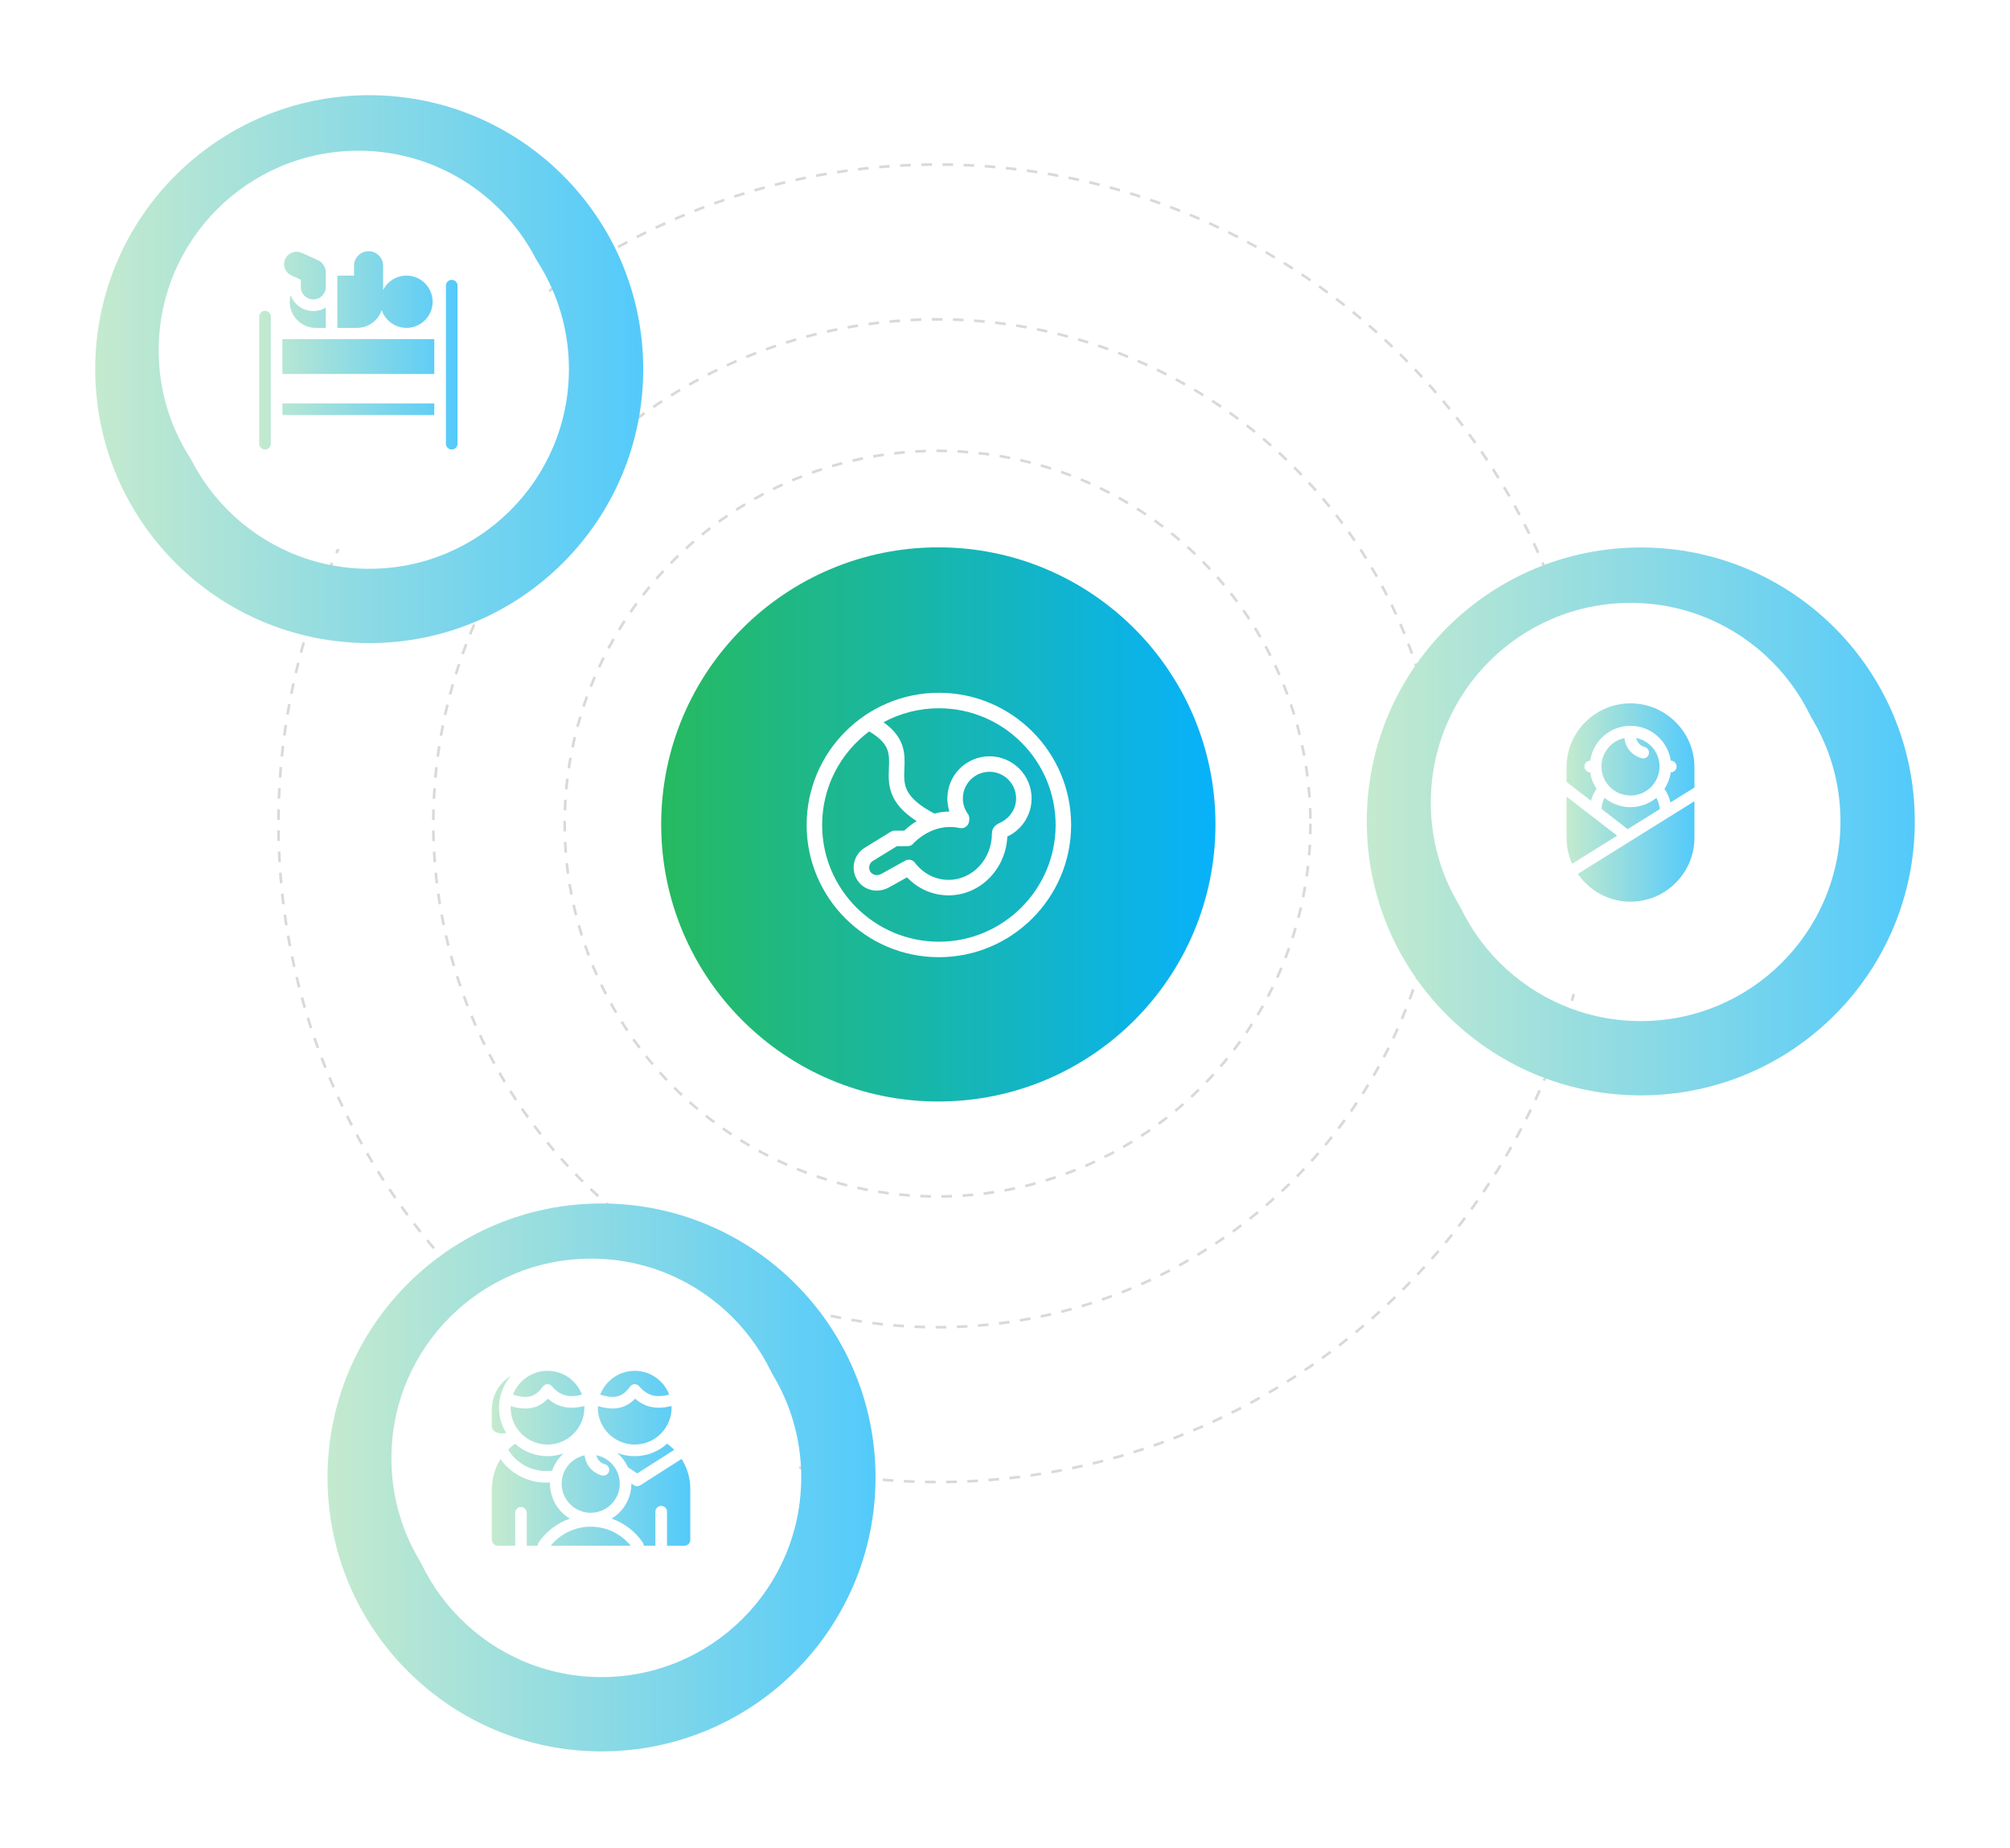 <svg width="760" height="699" viewBox="0 0 760 699" fill="none" xmlns="http://www.w3.org/2000/svg">
<circle cx="354.428" cy="311.36" r="249.141" stroke="#D9D9D9" stroke-dasharray="4 4"/>
<circle cx="354.427" cy="311.359" r="190.583" stroke="#D9D9D9" stroke-dasharray="4 4"/>
<g filter="url(#filter0_d_1_13755)">
<path fill-rule="evenodd" clip-rule="evenodd" d="M719.999 303.654C719.999 360.873 673.614 407.259 616.394 407.259C559.175 407.259 512.789 360.873 512.789 303.654C512.789 246.434 559.175 200.049 616.394 200.049C673.614 200.049 719.999 246.434 719.999 303.654ZM616.394 379.163C658.096 379.163 691.903 345.356 691.903 303.654C691.903 261.952 658.096 228.145 616.394 228.145C574.692 228.145 540.885 261.952 540.885 303.654C540.885 345.356 574.692 379.163 616.394 379.163Z" fill="url(#paint0_linear_1_13755)"/>
</g>
<g filter="url(#filter1_d_1_13755)">
<path fill-rule="evenodd" clip-rule="evenodd" d="M239.21 132.605C239.21 189.824 192.824 236.21 135.605 236.21C78.385 236.21 32 189.824 32 132.605C32 75.385 78.385 29 135.605 29C192.824 29 239.21 75.385 239.21 132.605ZM135.605 208.114C177.307 208.114 211.114 174.307 211.114 132.605C211.114 90.903 177.307 57.096 135.605 57.096C93.903 57.096 60.096 90.903 60.096 132.605C60.096 174.307 93.903 208.114 135.605 208.114Z" fill="url(#paint1_linear_1_13755)"/>
</g>
<g filter="url(#filter2_d_1_13755)">
<path fill-rule="evenodd" clip-rule="evenodd" d="M327.048 551.754C327.048 608.973 280.662 655.359 223.443 655.359C166.223 655.359 119.838 608.973 119.838 551.754C119.838 494.534 166.223 448.149 223.443 448.149C280.662 448.149 327.048 494.534 327.048 551.754ZM223.443 627.263C265.145 627.263 298.952 593.456 298.952 551.754C298.952 510.052 265.145 476.245 223.443 476.245C181.741 476.245 147.934 510.052 147.934 551.754C147.934 593.456 181.741 627.263 223.443 627.263Z" fill="url(#paint2_linear_1_13755)"/>
</g>
<circle cx="354.5" cy="311.5" r="141" stroke="#D9D9D9" stroke-dasharray="4 4"/>
<path d="M692.017 303.509C692.017 345.211 658.211 379.017 616.509 379.017C574.806 379.017 541 345.211 541 303.509C541 261.806 574.806 228 616.509 228C658.211 228 692.017 261.806 692.017 303.509Z" fill="white"/>
<path d="M211.017 132.509C211.017 174.211 177.211 208.017 135.509 208.017C93.806 208.017 60 174.211 60 132.509C60 90.806 93.806 57 135.509 57C177.211 57 211.017 90.806 211.017 132.509Z" fill="white"/>
<path d="M299.017 551.509C299.017 593.211 265.211 627.017 223.509 627.017C181.806 627.017 148 593.211 148 551.509C148 509.806 181.806 476 223.509 476C265.211 476 299.017 509.806 299.017 551.509Z" fill="white"/>
<path d="M187.099 541.391C187.938 541.876 188.871 542.117 189.861 542.117C190.353 542.117 190.859 542.057 191.375 541.939C189.664 539.152 188.676 535.875 188.676 532.372C188.676 527.818 190.345 523.647 193.104 520.437C188.855 522.953 186 527.583 186 532.868V539.489C186 540.274 186.419 540.999 187.099 541.391Z" fill="url(#paint3_linear_1_13755)"/>
<path d="M207.162 528.975C205.283 530.931 203.102 532.123 200.653 532.527C199.975 532.64 199.297 532.688 198.628 532.688C196.642 532.688 194.728 532.257 193.084 531.767C193.076 531.968 193.07 532.169 193.07 532.372C193.07 540.059 199.324 546.313 207.011 546.313C214.699 546.313 220.953 540.059 220.953 532.372C220.953 532.158 220.947 531.946 220.937 531.734C215.434 533.157 210.898 532.253 207.162 528.975Z" fill="url(#paint4_linear_1_13755)"/>
<path d="M205.208 524.434C205.597 523.874 206.224 523.527 206.905 523.494C207.588 523.462 208.243 523.746 208.685 524.265C211.696 527.804 215.118 528.765 220.045 527.425C218.045 522.173 212.957 518.431 207.011 518.431C201.059 518.431 195.967 522.181 193.971 527.443C198.739 528.927 202.146 528.833 205.208 524.434Z" fill="url(#paint5_linear_1_13755)"/>
<path d="M212.361 561.125C212.361 567.183 217.29 572.112 223.348 572.112C229.405 572.112 234.334 567.183 234.334 561.125C234.334 555.801 230.526 551.351 225.492 550.35C225.82 552.002 227.056 553.322 228.701 553.746C229.876 554.049 230.583 555.248 230.279 556.423C230.023 557.413 229.131 558.071 228.153 558.071C227.971 558.071 227.787 558.049 227.602 558.001C224.16 557.113 221.607 554.265 221.1 550.745C221.082 550.621 221.077 550.497 221.08 550.375C216.106 551.423 212.361 555.844 212.361 561.125Z" fill="url(#paint6_linear_1_13755)"/>
<path d="M239.989 550.708C237.656 550.708 235.425 550.269 233.371 549.472C235.081 550.944 236.465 552.784 237.398 554.869L240.941 557.238L254.945 548.304C254.114 547.461 253.213 546.686 252.251 545.992C249 548.922 244.699 550.708 239.989 550.708Z" fill="url(#paint7_linear_1_13755)"/>
<path d="M257.703 551.757L242.095 561.714C241.735 561.944 241.324 562.059 240.913 562.059C240.488 562.059 240.062 561.935 239.693 561.689L238.727 561.043C238.727 561.071 238.728 561.098 238.728 561.125C238.728 566.722 235.723 571.63 231.241 574.321C235.955 575.972 240.101 579.084 243.012 583.308C243.278 583.693 243.402 584.133 243.399 584.568H247.833C247.823 584.483 247.816 584.397 247.816 584.309V571.711C247.816 570.498 248.8 569.514 250.014 569.514C251.227 569.514 252.211 570.498 252.211 571.711V584.309C252.211 584.397 252.204 584.483 252.194 584.568H258.803C260.016 584.568 261 583.585 261 582.371V563.044C261 558.893 259.789 555.019 257.703 551.757Z" fill="url(#paint8_linear_1_13755)"/>
<path d="M207.011 550.708C202.303 550.708 198.004 548.923 194.753 545.996C193.822 546.666 192.95 547.413 192.142 548.224C195.134 553.221 200.569 556.313 206.409 556.313C207.02 556.313 207.638 556.279 208.245 556.212C208.423 556.192 208.599 556.196 208.77 556.219C209.629 553.671 211.141 551.422 213.103 549.666C211.196 550.34 209.146 550.708 207.011 550.708Z" fill="url(#paint9_linear_1_13755)"/>
<path d="M223.348 577.373C217.456 577.373 211.915 580.035 208.232 584.563H221.072C221.106 584.565 221.14 584.569 221.174 584.569H238.467C234.785 580.038 229.241 577.373 223.348 577.373Z" fill="url(#paint10_linear_1_13755)"/>
<path d="M207.967 561.125C207.967 560.965 207.97 560.806 207.975 560.648C207.454 560.686 206.929 560.708 206.408 560.708C199.568 560.708 193.166 557.353 189.253 551.834C187.194 555.082 186 558.929 186 563.05V582.366C186 583.58 186.984 584.563 188.197 584.563H194.805C194.795 584.48 194.789 584.395 194.789 584.309V572.151C194.789 570.938 195.773 569.954 196.986 569.954C198.2 569.954 199.184 570.938 199.184 572.151V584.309C199.184 584.395 199.178 584.48 199.168 584.563H203.289C203.289 584.134 203.413 583.699 203.675 583.318C206.587 579.089 210.736 575.973 215.454 574.321C210.972 571.63 207.967 566.722 207.967 561.125Z" fill="url(#paint11_linear_1_13755)"/>
<path d="M238.185 524.434C238.575 523.874 239.202 523.527 239.882 523.494C240.566 523.462 241.221 523.746 241.662 524.265C244.673 527.804 248.096 528.765 253.022 527.425C251.022 522.173 245.934 518.431 239.988 518.431C234.036 518.431 228.944 522.181 226.948 527.443C231.717 528.927 235.123 528.833 238.185 524.434Z" fill="url(#paint12_linear_1_13755)"/>
<path d="M239.989 546.313C247.676 546.313 253.93 540.059 253.93 532.372C253.93 532.158 253.924 531.946 253.915 531.734C248.412 533.157 243.875 532.253 240.139 528.975C238.26 530.931 236.079 532.123 233.63 532.527C232.952 532.64 232.275 532.688 231.606 532.688C229.619 532.688 227.706 532.257 226.061 531.767C226.053 531.968 226.048 532.169 226.048 532.372C226.048 540.059 232.301 546.313 239.989 546.313Z" fill="url(#paint13_linear_1_13755)"/>
<path fill-rule="evenodd" clip-rule="evenodd" d="M100.197 117.559C98.984 117.559 98 118.542 98 119.756V167.803C98 169.016 98.984 170 100.197 170C101.411 170 102.395 169.016 102.395 167.803V119.756C102.395 118.542 101.411 117.559 100.197 117.559Z" fill="url(#paint14_linear_1_13755)"/>
<path fill-rule="evenodd" clip-rule="evenodd" d="M170.803 105.84C169.589 105.84 168.605 106.824 168.605 108.037V167.803C168.605 169.016 169.589 170 170.803 170C172.016 170 173 169.016 173 167.803V108.037C173 106.824 172.016 105.84 170.803 105.84Z" fill="url(#paint15_linear_1_13755)"/>
<path fill-rule="evenodd" clip-rule="evenodd" d="M106.789 128.25H164.211V141.434H106.789V128.25Z" fill="url(#paint16_linear_1_13755)"/>
<path fill-rule="evenodd" clip-rule="evenodd" d="M106.789 152.577H164.211V156.971H106.789V152.577Z" fill="url(#paint17_linear_1_13755)"/>
<path fill-rule="evenodd" clip-rule="evenodd" d="M144.326 117.284C145.65 121.186 149.346 124.004 153.69 124.004C159.142 124.004 163.578 119.568 163.578 114.116C163.578 108.664 159.142 104.228 153.69 104.228C149.826 104.228 146.475 106.457 144.849 109.695V100.493C144.849 97.464 142.385 95 139.356 95C136.327 95 133.863 97.464 133.863 100.493V104.228H127.567V108.548C127.567 108.582 127.565 108.616 127.564 108.65V124.004H134.962C139.306 124.004 143.002 121.186 144.326 117.284Z" fill="url(#paint18_linear_1_13755)"/>
<path fill-rule="evenodd" clip-rule="evenodd" d="M109.881 111.567C109.664 112.381 109.547 113.235 109.547 114.116C109.547 119.568 113.982 124.004 119.434 124.004H123.17V116.337C121.796 117.169 120.186 117.649 118.465 117.649C114.505 117.649 111.13 115.105 109.881 111.567Z" fill="url(#paint19_linear_1_13755)"/>
<path fill-rule="evenodd" clip-rule="evenodd" d="M110.154 104.16L113.759 105.823V108.548C113.759 111.143 115.87 113.255 118.465 113.255C121.061 113.255 123.172 111.143 123.172 108.548V102.9C123.172 102.034 122.933 101.186 122.479 100.447C121.991 99.588 121.26 98.916 120.365 98.503L114.166 95.644C111.916 94.606 109.219 95.453 108.026 97.573C107.384 98.714 107.247 100.084 107.651 101.332C108.055 102.582 108.968 103.613 110.154 104.16Z" fill="url(#paint20_linear_1_13755)"/>
<path d="M596.584 330.498C597.417 331.702 598.365 332.841 599.424 333.9C604.002 338.479 610.067 341 616.5 341C622.933 341 628.998 338.479 633.576 333.9C638.155 329.322 640.676 323.257 640.676 316.824V303.015L596.584 330.498Z" fill="url(#paint21_linear_1_13755)"/>
<path d="M601.577 302.866C601.986 301.25 602.676 299.743 603.653 298.325C602.436 296.479 601.605 294.357 601.277 292.074H601.272C600.058 292.074 599.074 291.09 599.074 289.877C599.074 288.663 600.058 287.68 601.272 287.68H601.277C602.347 280.236 608.765 274.496 616.5 274.496C624.235 274.496 630.654 280.236 631.723 287.68H631.741C632.954 287.68 633.938 288.663 633.938 289.877C633.938 291.09 632.954 292.074 631.741 292.074H631.723C631.395 294.36 630.562 296.484 629.342 298.332C630.411 299.903 631.18 301.649 631.615 303.484L640.676 297.836V290.176C640.676 283.743 638.154 277.678 633.576 273.1C628.998 268.521 622.933 266 616.5 266C610.067 266 604.002 268.521 599.424 273.1C594.846 277.678 592.324 283.743 592.324 290.176V295.716L601.577 302.866Z" fill="url(#paint22_linear_1_13755)"/>
<path d="M592.324 301.27V316.824C592.324 320.268 593.048 323.606 594.422 326.667L611.454 316.051L592.324 301.27Z" fill="url(#paint23_linear_1_13755)"/>
<path d="M627.588 305.994C627.445 304.501 626.999 303.053 626.282 301.738C623.621 303.936 620.212 305.258 616.5 305.258C612.78 305.258 609.365 303.93 606.702 301.725C605.996 303.008 605.624 304.373 605.54 305.928L615.432 313.571L627.588 305.994Z" fill="url(#paint24_linear_1_13755)"/>
<path d="M616.5 300.863C622.558 300.863 627.486 295.935 627.486 289.877C627.486 284.553 623.679 280.102 618.644 279.102C618.973 280.753 620.209 282.073 621.853 282.498C623.028 282.801 623.735 283.999 623.432 285.174C623.176 286.165 622.284 286.823 621.306 286.823C621.124 286.823 620.939 286.8 620.755 286.753C617.312 285.864 614.76 283.016 614.252 279.497C614.234 279.372 614.23 279.249 614.233 279.127C609.284 280.17 605.553 284.552 605.516 289.798C605.517 289.824 605.52 289.85 605.52 289.877C605.52 289.904 605.517 289.93 605.516 289.956C605.559 295.977 610.469 300.863 616.5 300.863Z" fill="url(#paint25_linear_1_13755)"/>
<circle cx="354.788" cy="311.788" r="104.788" fill="url(#paint26_linear_1_13755)"/>
<g clip-path="url(#clip0_1_13755)">
<path d="M355 262C327.43 262 305 284.43 305 312C305 339.57 327.43 362 355 362C382.57 362 405 339.57 405 312C405 284.43 382.57 262 355 262ZM355 356.141C330.661 356.141 310.859 336.339 310.859 312C310.859 297.534 317.854 284.672 328.639 276.616C336.505 281.232 336.338 285.112 336.105 290.441C335.85 296.295 335.542 303.439 346.584 310.555C344.935 311.559 343.36 312.761 341.885 314.148H338.304C337.762 314.148 337.231 314.299 336.769 314.582L326.874 320.667C326.861 320.675 326.847 320.683 326.834 320.692C324.86 321.95 323.492 323.908 322.983 326.204C322.474 328.501 322.887 330.853 324.145 332.827C325.399 334.794 327.355 336.142 329.655 336.623C330.269 336.752 330.892 336.815 331.516 336.815C333.105 336.815 334.696 336.404 336.131 335.605L342.959 331.805C347.109 336.162 352.709 338.616 358.663 338.616C370.574 338.616 380.328 328.735 380.881 316.369C383.454 315.168 385.646 313.313 387.264 310.955C389.091 308.292 390.056 305.177 390.056 301.947C390.056 293.167 382.913 286.023 374.132 286.023C365.352 286.023 358.208 293.167 358.208 301.947C358.208 303.653 358.477 305.32 358.996 306.906C357.076 306.923 355.168 307.184 353.303 307.674C347.856 304.843 344.48 301.966 342.982 298.882C341.716 296.273 341.829 293.688 341.959 290.696C342.186 285.487 342.462 279.128 334.061 273.151C340.295 269.777 347.428 267.859 355 267.859C379.339 267.859 399.141 287.661 399.141 312C399.141 336.339 379.339 356.141 355 356.141V356.141ZM362.889 313.162C364.432 313.497 365.944 312.523 366.338 311.013C366.614 309.952 366.637 308.759 365.972 307.839C364.727 306.113 364.068 304.076 364.068 301.947C364.068 296.398 368.583 291.883 374.132 291.883C379.682 291.883 384.197 296.398 384.197 301.947C384.197 306.104 381.619 309.616 377.897 311.269C376.161 312.039 375.048 313.329 375.048 315.261C375.048 324.908 367.698 332.757 358.663 332.757C353.826 332.757 349.292 330.509 346.171 326.578C345.366 325.215 343.619 324.733 342.227 325.507L333.281 330.485C331.732 331.347 329.929 331 329.086 329.678C328.669 329.023 328.533 328.24 328.703 327.471C328.872 326.71 329.32 326.061 329.966 325.644L339.132 320.008H343.172C344.2 320.008 345.103 319.477 345.626 318.676C349.561 314.859 354.363 312.763 359.201 312.763C360.432 312.763 361.673 312.897 362.889 313.162V313.162Z" fill="white"/>
</g>
<defs>
<filter id="filter0_d_1_13755" x="480.789" y="171.049" width="279.21" height="279.21" filterUnits="userSpaceOnUse" color-interpolation-filters="sRGB">
<feFlood flood-opacity="0" result="BackgroundImageFix"/>
<feColorMatrix in="SourceAlpha" type="matrix" values="0 0 0 0 0 0 0 0 0 0 0 0 0 0 0 0 0 0 127 0" result="hardAlpha"/>
<feOffset dx="4" dy="7"/>
<feGaussianBlur stdDeviation="18"/>
<feComposite in2="hardAlpha" operator="out"/>
<feColorMatrix type="matrix" values="0 0 0 0 0.003 0 0 0 0 0.594 0 0 0 0 0.825 0 0 0 0.21 0"/>
<feBlend mode="normal" in2="BackgroundImageFix" result="effect1_dropShadow_1_13755"/>
<feBlend mode="normal" in="SourceGraphic" in2="effect1_dropShadow_1_13755" result="shape"/>
</filter>
<filter id="filter1_d_1_13755" x="0" y="0" width="279.21" height="279.21" filterUnits="userSpaceOnUse" color-interpolation-filters="sRGB">
<feFlood flood-opacity="0" result="BackgroundImageFix"/>
<feColorMatrix in="SourceAlpha" type="matrix" values="0 0 0 0 0 0 0 0 0 0 0 0 0 0 0 0 0 0 127 0" result="hardAlpha"/>
<feOffset dx="4" dy="7"/>
<feGaussianBlur stdDeviation="18"/>
<feComposite in2="hardAlpha" operator="out"/>
<feColorMatrix type="matrix" values="0 0 0 0 0.003 0 0 0 0 0.594 0 0 0 0 0.825 0 0 0 0.21 0"/>
<feBlend mode="normal" in2="BackgroundImageFix" result="effect1_dropShadow_1_13755"/>
<feBlend mode="normal" in="SourceGraphic" in2="effect1_dropShadow_1_13755" result="shape"/>
</filter>
<filter id="filter2_d_1_13755" x="87.838" y="419.149" width="279.21" height="279.21" filterUnits="userSpaceOnUse" color-interpolation-filters="sRGB">
<feFlood flood-opacity="0" result="BackgroundImageFix"/>
<feColorMatrix in="SourceAlpha" type="matrix" values="0 0 0 0 0 0 0 0 0 0 0 0 0 0 0 0 0 0 127 0" result="hardAlpha"/>
<feOffset dx="4" dy="7"/>
<feGaussianBlur stdDeviation="18"/>
<feComposite in2="hardAlpha" operator="out"/>
<feColorMatrix type="matrix" values="0 0 0 0 0.003 0 0 0 0 0.594 0 0 0 0 0.825 0 0 0 0.21 0"/>
<feBlend mode="normal" in2="BackgroundImageFix" result="effect1_dropShadow_1_13755"/>
<feBlend mode="normal" in="SourceGraphic" in2="effect1_dropShadow_1_13755" result="shape"/>
</filter>
<linearGradient id="paint0_linear_1_13755" x1="512.789" y1="304.073" x2="719.999" y2="304.073" gradientUnits="userSpaceOnUse">
<stop stop-color="#73D090"/>
<stop offset="0" stop-color="#C4EACE"/>
<stop offset="1" stop-color="#53CAFB"/>
</linearGradient>
<linearGradient id="paint1_linear_1_13755" x1="32" y1="133.024" x2="239.21" y2="133.024" gradientUnits="userSpaceOnUse">
<stop stop-color="#73D090"/>
<stop offset="0" stop-color="#C4EACE"/>
<stop offset="1" stop-color="#53CAFB"/>
</linearGradient>
<linearGradient id="paint2_linear_1_13755" x1="119.838" y1="552.173" x2="327.048" y2="552.173" gradientUnits="userSpaceOnUse">
<stop stop-color="#73D090"/>
<stop offset="0" stop-color="#C4EACE"/>
<stop offset="1" stop-color="#53CAFB"/>
</linearGradient>
<linearGradient id="paint3_linear_1_13755" x1="186" y1="551.634" x2="261" y2="551.634" gradientUnits="userSpaceOnUse">
<stop stop-color="#73D090"/>
<stop offset="0" stop-color="#C4EACE"/>
<stop offset="1" stop-color="#53CAFB"/>
</linearGradient>
<linearGradient id="paint4_linear_1_13755" x1="186" y1="551.634" x2="261" y2="551.634" gradientUnits="userSpaceOnUse">
<stop stop-color="#73D090"/>
<stop offset="0" stop-color="#C4EACE"/>
<stop offset="1" stop-color="#53CAFB"/>
</linearGradient>
<linearGradient id="paint5_linear_1_13755" x1="186" y1="551.634" x2="261" y2="551.634" gradientUnits="userSpaceOnUse">
<stop stop-color="#73D090"/>
<stop offset="0" stop-color="#C4EACE"/>
<stop offset="1" stop-color="#53CAFB"/>
</linearGradient>
<linearGradient id="paint6_linear_1_13755" x1="186" y1="551.634" x2="261" y2="551.634" gradientUnits="userSpaceOnUse">
<stop stop-color="#73D090"/>
<stop offset="0" stop-color="#C4EACE"/>
<stop offset="1" stop-color="#53CAFB"/>
</linearGradient>
<linearGradient id="paint7_linear_1_13755" x1="186" y1="551.634" x2="261" y2="551.634" gradientUnits="userSpaceOnUse">
<stop stop-color="#73D090"/>
<stop offset="0" stop-color="#C4EACE"/>
<stop offset="1" stop-color="#53CAFB"/>
</linearGradient>
<linearGradient id="paint8_linear_1_13755" x1="186" y1="551.634" x2="261" y2="551.634" gradientUnits="userSpaceOnUse">
<stop stop-color="#73D090"/>
<stop offset="0" stop-color="#C4EACE"/>
<stop offset="1" stop-color="#53CAFB"/>
</linearGradient>
<linearGradient id="paint9_linear_1_13755" x1="186" y1="551.634" x2="261" y2="551.634" gradientUnits="userSpaceOnUse">
<stop stop-color="#73D090"/>
<stop offset="0" stop-color="#C4EACE"/>
<stop offset="1" stop-color="#53CAFB"/>
</linearGradient>
<linearGradient id="paint10_linear_1_13755" x1="186" y1="551.634" x2="261" y2="551.634" gradientUnits="userSpaceOnUse">
<stop stop-color="#73D090"/>
<stop offset="0" stop-color="#C4EACE"/>
<stop offset="1" stop-color="#53CAFB"/>
</linearGradient>
<linearGradient id="paint11_linear_1_13755" x1="186" y1="551.634" x2="261" y2="551.634" gradientUnits="userSpaceOnUse">
<stop stop-color="#73D090"/>
<stop offset="0" stop-color="#C4EACE"/>
<stop offset="1" stop-color="#53CAFB"/>
</linearGradient>
<linearGradient id="paint12_linear_1_13755" x1="186" y1="551.634" x2="261" y2="551.634" gradientUnits="userSpaceOnUse">
<stop stop-color="#73D090"/>
<stop offset="0" stop-color="#C4EACE"/>
<stop offset="1" stop-color="#53CAFB"/>
</linearGradient>
<linearGradient id="paint13_linear_1_13755" x1="186" y1="551.634" x2="261" y2="551.634" gradientUnits="userSpaceOnUse">
<stop stop-color="#73D090"/>
<stop offset="0" stop-color="#C4EACE"/>
<stop offset="1" stop-color="#53CAFB"/>
</linearGradient>
<linearGradient id="paint14_linear_1_13755" x1="98" y1="132.652" x2="173" y2="132.652" gradientUnits="userSpaceOnUse">
<stop stop-color="#73D090"/>
<stop offset="0" stop-color="#C4EACE"/>
<stop offset="1" stop-color="#53CAFB"/>
</linearGradient>
<linearGradient id="paint15_linear_1_13755" x1="98" y1="132.652" x2="173" y2="132.652" gradientUnits="userSpaceOnUse">
<stop stop-color="#73D090"/>
<stop offset="0" stop-color="#C4EACE"/>
<stop offset="1" stop-color="#53CAFB"/>
</linearGradient>
<linearGradient id="paint16_linear_1_13755" x1="98" y1="132.652" x2="173" y2="132.652" gradientUnits="userSpaceOnUse">
<stop stop-color="#73D090"/>
<stop offset="0" stop-color="#C4EACE"/>
<stop offset="1" stop-color="#53CAFB"/>
</linearGradient>
<linearGradient id="paint17_linear_1_13755" x1="98" y1="132.652" x2="173" y2="132.652" gradientUnits="userSpaceOnUse">
<stop stop-color="#73D090"/>
<stop offset="0" stop-color="#C4EACE"/>
<stop offset="1" stop-color="#53CAFB"/>
</linearGradient>
<linearGradient id="paint18_linear_1_13755" x1="98" y1="132.652" x2="173" y2="132.652" gradientUnits="userSpaceOnUse">
<stop stop-color="#73D090"/>
<stop offset="0" stop-color="#C4EACE"/>
<stop offset="1" stop-color="#53CAFB"/>
</linearGradient>
<linearGradient id="paint19_linear_1_13755" x1="98" y1="132.652" x2="173" y2="132.652" gradientUnits="userSpaceOnUse">
<stop stop-color="#73D090"/>
<stop offset="0" stop-color="#C4EACE"/>
<stop offset="1" stop-color="#53CAFB"/>
</linearGradient>
<linearGradient id="paint20_linear_1_13755" x1="98" y1="132.652" x2="173" y2="132.652" gradientUnits="userSpaceOnUse">
<stop stop-color="#73D090"/>
<stop offset="0" stop-color="#C4EACE"/>
<stop offset="1" stop-color="#53CAFB"/>
</linearGradient>
<linearGradient id="paint21_linear_1_13755" x1="592.324" y1="303.652" x2="640.676" y2="303.652" gradientUnits="userSpaceOnUse">
<stop stop-color="#73D090"/>
<stop offset="0" stop-color="#C4EACE"/>
<stop offset="1" stop-color="#53CAFB"/>
</linearGradient>
<linearGradient id="paint22_linear_1_13755" x1="592.324" y1="303.652" x2="640.676" y2="303.652" gradientUnits="userSpaceOnUse">
<stop stop-color="#73D090"/>
<stop offset="0" stop-color="#C4EACE"/>
<stop offset="1" stop-color="#53CAFB"/>
</linearGradient>
<linearGradient id="paint23_linear_1_13755" x1="592.324" y1="303.652" x2="640.676" y2="303.652" gradientUnits="userSpaceOnUse">
<stop stop-color="#73D090"/>
<stop offset="0" stop-color="#C4EACE"/>
<stop offset="1" stop-color="#53CAFB"/>
</linearGradient>
<linearGradient id="paint24_linear_1_13755" x1="592.324" y1="303.652" x2="640.676" y2="303.652" gradientUnits="userSpaceOnUse">
<stop stop-color="#73D090"/>
<stop offset="0" stop-color="#C4EACE"/>
<stop offset="1" stop-color="#53CAFB"/>
</linearGradient>
<linearGradient id="paint25_linear_1_13755" x1="592.324" y1="303.652" x2="640.676" y2="303.652" gradientUnits="userSpaceOnUse">
<stop stop-color="#73D090"/>
<stop offset="0" stop-color="#C4EACE"/>
<stop offset="1" stop-color="#53CAFB"/>
</linearGradient>
<linearGradient id="paint26_linear_1_13755" x1="250" y1="312.212" x2="459.575" y2="312.212" gradientUnits="userSpaceOnUse">
<stop stop-color="#26BA5F"/>
<stop offset="0" stop-color="#26BA5F"/>
<stop offset="1" stop-color="#08B2FB"/>
</linearGradient>
<clipPath id="clip0_1_13755">
<rect width="100" height="100" fill="white" transform="translate(305 262)"/>
</clipPath>
</defs>
</svg>
